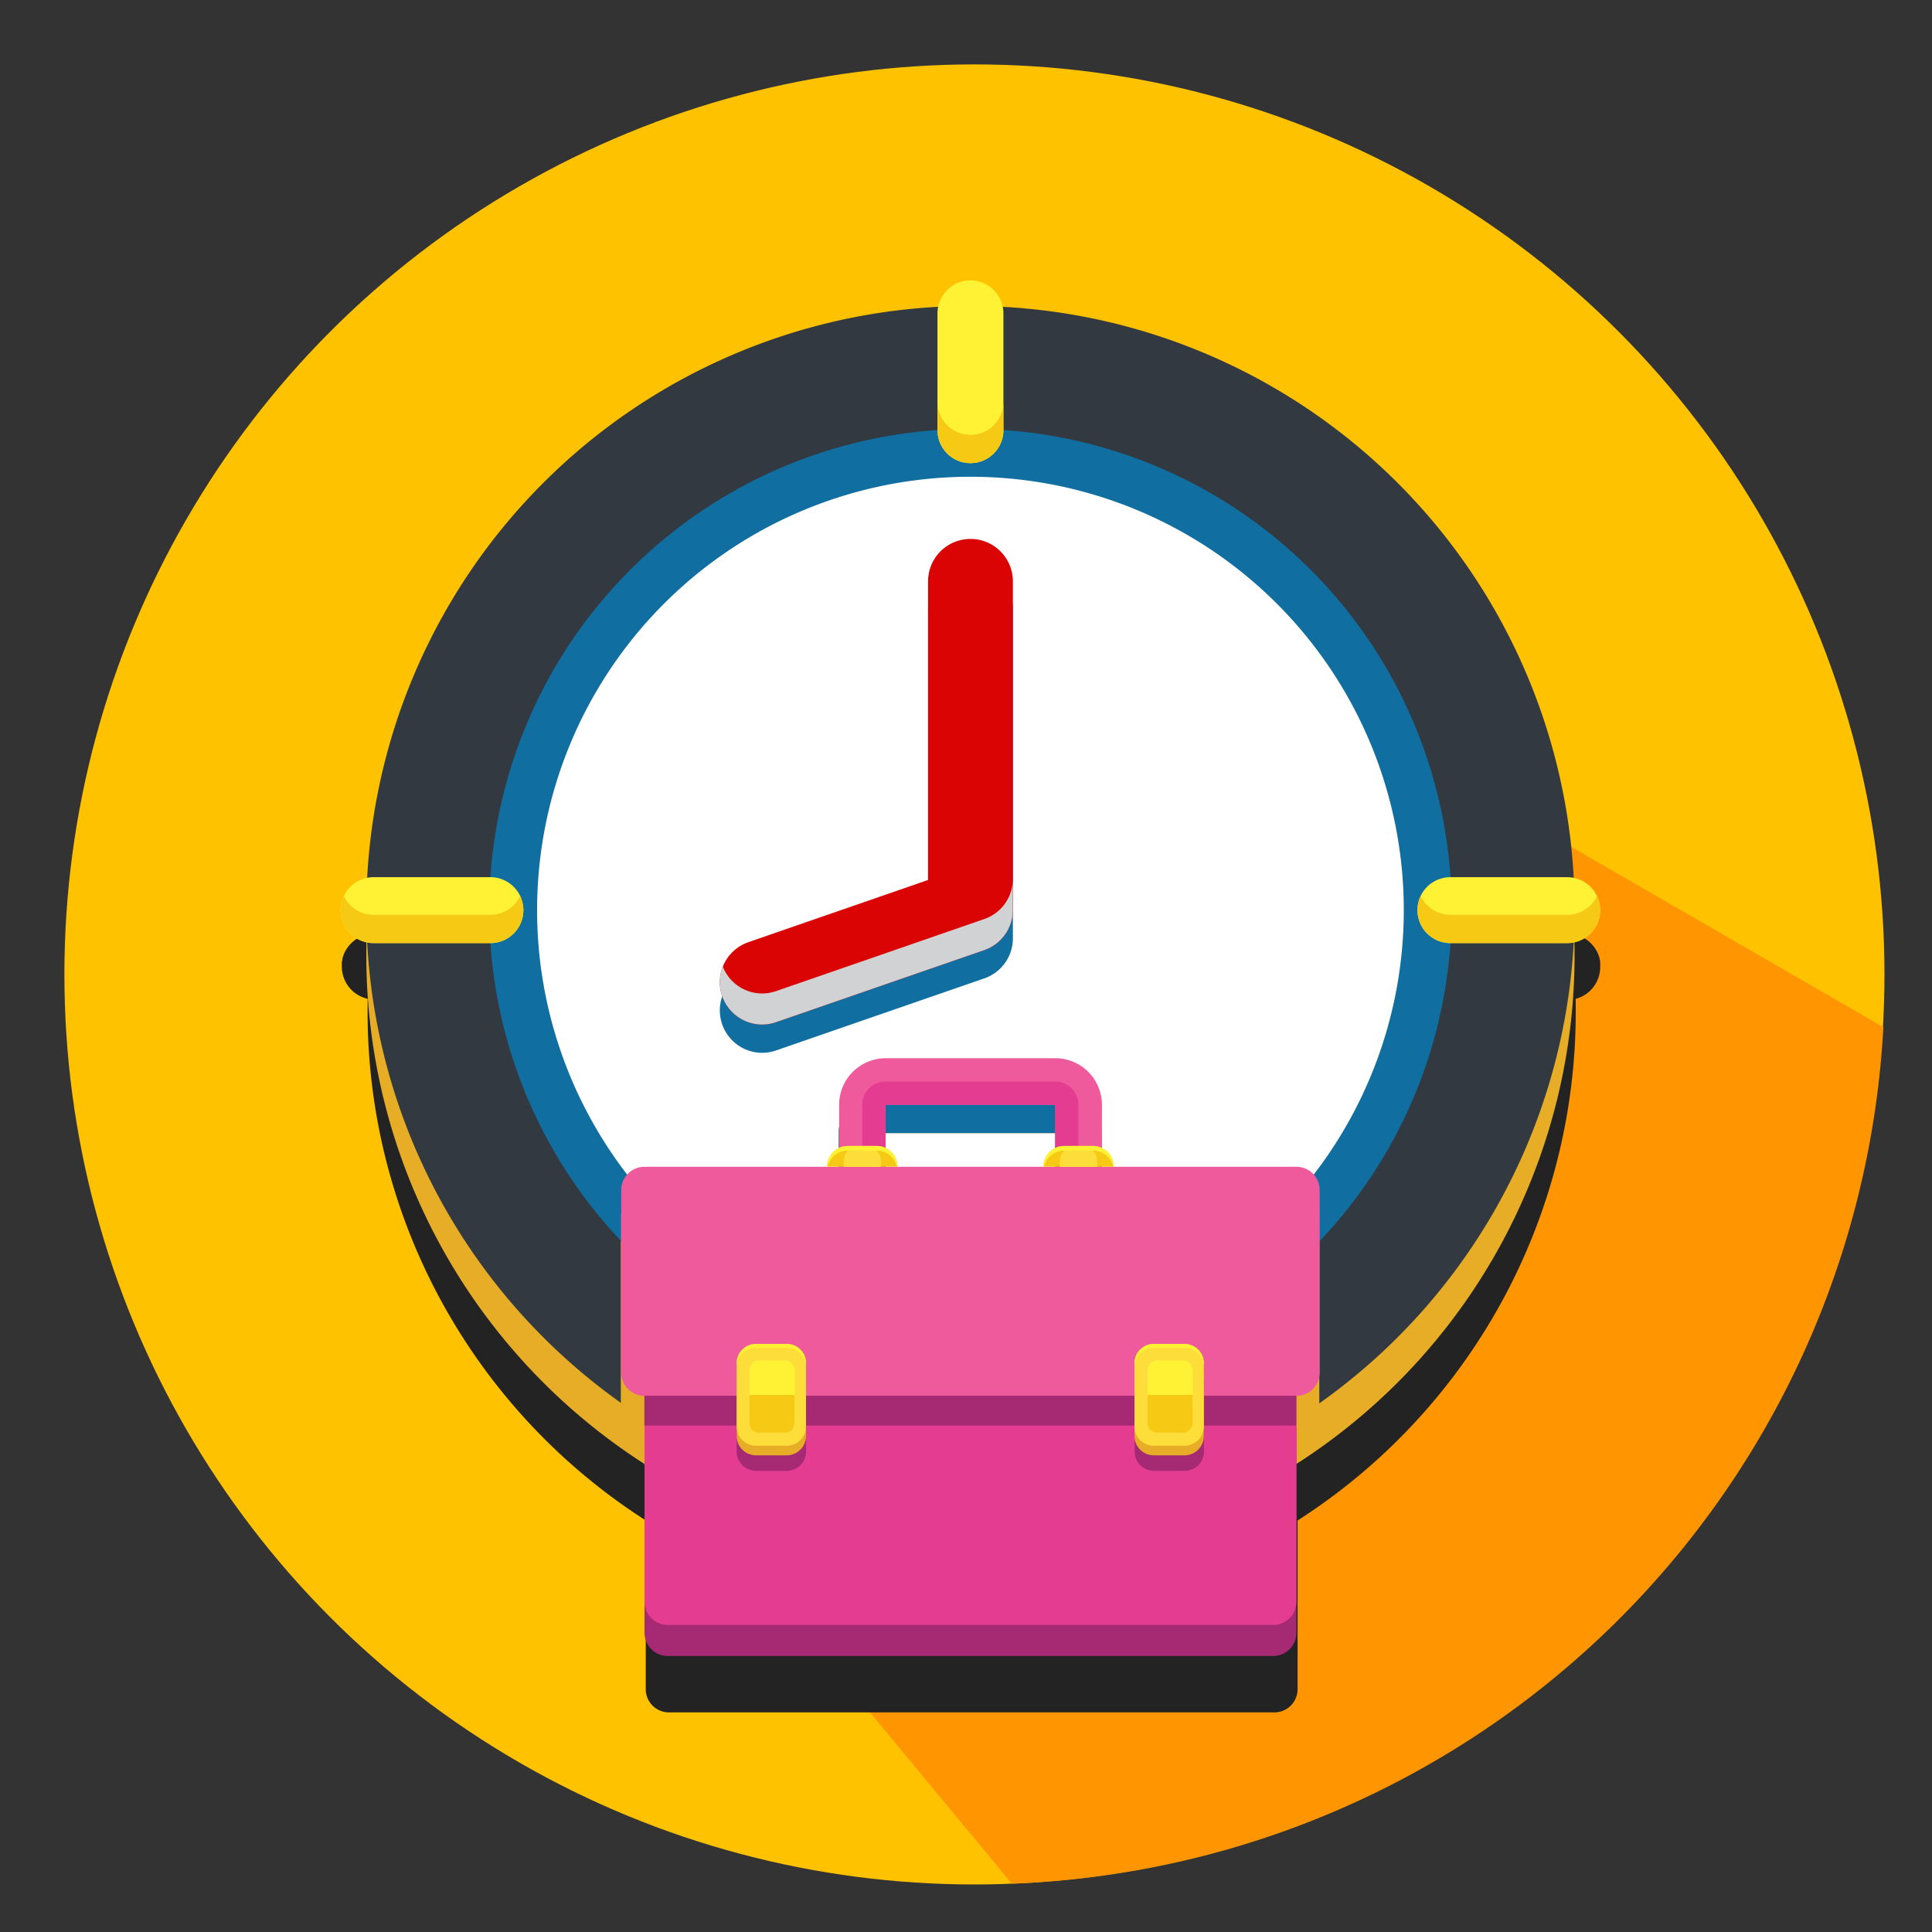 <svg xmlns="http://www.w3.org/2000/svg" xmlns:xlink="http://www.w3.org/1999/xlink" width="30" height="30" viewBox="0 0 30 30">
  <rect x="0" y="0" width="30" height="30" fill="#333333" stroke="none"/>
  <defs>
    <clipPath id="clip-working_hours">
      <rect width="30" height="30"/>
    </clipPath>
  </defs>
  <g id="working_hours" data-name="working hours" clip-path="url(#clip-working_hours)">
    <g id="Group_27" data-name="Group 27" transform="translate(-114.699 -336.699)">
      <g id="Group_26" data-name="Group 26" transform="translate(115.699 337.699)">
        <g id="Group_10" data-name="Group 10">
          <g id="Group_9" data-name="Group 9">
            <g id="Group_8" data-name="Group 8">
              <g id="Group_7" data-name="Group 7">
                <g id="Group_6" data-name="Group 6">
                  <g id="Group_5" data-name="Group 5">
                    <g id="Group_4" data-name="Group 4">
                      <g id="Group_3" data-name="Group 3">
                        <g id="Group_2" data-name="Group 2">
                          <g id="Group_1" data-name="Group 1">
                            <circle id="Ellipse_1" data-name="Ellipse 1" cx="14.131" cy="14.131" r="14.131" fill="#ffc200"/>
                          </g>
                        </g>
                      </g>
                    </g>
                  </g>
                </g>
              </g>
            </g>
          </g>
        </g>
      </g>
      <path id="Path_129" data-name="Path 129" d="M83.98,184.742a14.069,14.069,0,0,0,13.534-13.3l-6.848-3.955,2.243,1.633L89.6,165.843,74.4,173.168Z" transform="translate(46.43 181.206)" fill="#ff9500"/>
      <path id="Path_90" data-name="Path 90" d="M124.66,126.881a.521.521,0,0,0,0-.056s0-.007,0-.01,0-.031-.008-.046v-.007a.454.454,0,0,0-.014-.049v0a.513.513,0,0,0-.383-.333,9.381,9.381,0,0,0-8.865-8.865.512.512,0,0,0-1,0,9.381,9.381,0,0,0-8.865,8.865.512.512,0,0,0-.383.333v0a.477.477,0,0,0-.014.049.04.04,0,0,0,0,.006c0,.015-.006.03-.008.046s0,.007,0,.01a.527.527,0,0,0,0,.056.512.512,0,0,0,.4.5c0,.067,0,.135,0,.2a9.373,9.373,0,0,0,4.319,7.9V138.1a.361.361,0,0,0,.361.361h9.4a.361.361,0,0,0,.361-.361v-2.619a9.373,9.373,0,0,0,4.319-7.9c0-.068,0-.135,0-.2A.512.512,0,0,0,124.66,126.881Zm0,0" transform="translate(14.887 224.828)" fill="#232324"/>
      <path id="Path_91" data-name="Path 91" d="M129.312,129.529a9.381,9.381,0,1,1-9.381-9.381A9.381,9.381,0,0,1,129.312,129.529Zm0,0" transform="translate(9.837 222.004)" fill="#e7ad27"/>
      <path id="Path_92" data-name="Path 92" d="M129.312,119.931a9.381,9.381,0,1,1-9.381-9.381A9.381,9.381,0,0,1,129.312,119.931Zm0,0" transform="translate(9.837 230.9)" fill="#333940"/>
      <path id="Path_93" data-name="Path 93" d="M151.592,144.12a7.472,7.472,0,1,1-7.471-7.472A7.472,7.472,0,0,1,151.592,144.12Zm0,0" transform="translate(-14.352 206.711)" fill="#106ea0"/>
      <path id="Path_94" data-name="Path 94" d="M160.259,153.53a6.729,6.729,0,1,1-6.729-6.729A6.729,6.729,0,0,1,160.259,153.53Zm0,0" transform="translate(-23.762 197.301)" fill="#fff"/>
      <path id="Path_95" data-name="Path 95" d="M186.257,173.541a.658.658,0,0,1-.215-1.28l2.79-.966v-4.637a.658.658,0,1,1,1.317,0v5.105a.658.658,0,0,1-.443.622l-3.233,1.119A.662.662,0,0,1,186.257,173.541Zm0,0" transform="translate(-59.722 179.506)" fill="#106ea0"/>
      <path id="Path_96" data-name="Path 96" d="M186.257,167.541a.658.658,0,0,1-.215-1.28l2.79-.966v-4.637a.658.658,0,0,1,1.317,0v5.105a.658.658,0,0,1-.443.622l-3.233,1.119A.662.662,0,0,1,186.257,167.541Zm0,0" transform="translate(-59.722 185.068)" fill="#db0404"/>
      <path id="Path_97" data-name="Path 97" d="M189.707,232.821l-3.233,1.119a.656.656,0,0,1-.827-.381.657.657,0,0,0,.827.863l3.233-1.119a.658.658,0,0,0,.443-.622V232.2A.657.657,0,0,1,189.707,232.821Zm0,0" transform="translate(-59.724 118.149)" fill="#d0d2d3"/>
      <path id="Path_98" data-name="Path 98" d="M115.393,105.614v1.814a.512.512,0,0,1-1.024,0v-1.814a.512.512,0,1,1,1.024,0Zm-.512,16.208a.512.512,0,0,0-.512.512v1.814a.512.512,0,0,0,1.024,0v-1.814A.512.512,0,0,0,114.881,121.822Zm9.267-7.453h-1.814a.512.512,0,1,0,0,1.024h1.814a.512.512,0,0,0,0-1.024Zm-16.721,0h-1.814a.512.512,0,1,0,0,1.024h1.814a.512.512,0,0,0,0-1.024Zm0,0" transform="translate(14.887 235.951)" fill="#fff235"/>
      <g id="Group_25" data-name="Group 25" transform="translate(119.989 342.939)">
        <path id="Path_99" data-name="Path 99" d="M107.427,236.093h-1.814a.512.512,0,0,1-.462-.293.511.511,0,0,0,.462.731h1.814a.511.511,0,0,0,.462-.731A.512.512,0,0,1,107.427,236.093Zm0,0" transform="translate(-105.102 -228.128)" fill="#f6ca14"/>
        <path id="Path_100" data-name="Path 100" d="M232.313,360.012a.512.512,0,0,1-.512-.512v.439a.512.512,0,0,0,1.024,0V359.5A.512.512,0,0,1,232.313,360.012Zm0,0" transform="translate(-222.534 -342.779)" fill="#f6ca14"/>
        <path id="Path_101" data-name="Path 101" d="M336.029,236.093h-1.814a.512.512,0,0,1-.462-.293.511.511,0,0,0,.462.731h1.814a.511.511,0,0,0,.462-.731A.512.512,0,0,1,336.029,236.093Zm0,0" transform="translate(-316.983 -228.128)" fill="#f6ca14"/>
        <path id="Path_102" data-name="Path 102" d="M232.313,131.41a.512.512,0,0,1-.512-.512v.439a.512.512,0,0,0,1.024,0V130.9A.512.512,0,0,1,232.313,131.41Zm0,0" transform="translate(-222.534 -130.898)" fill="#f6ca14"/>
      </g>
      <path id="Path_103" data-name="Path 103" d="M175.141,277.93H172.3a.321.321,0,0,0-.142-.267l-.027-.016-.017-.008v-.67a.724.724,0,0,0-.723-.723h-2.635a.724.724,0,0,0-.723.723v.67l-.017.008-.027.016a.321.321,0,0,0-.141.267h-2.836a.362.362,0,0,0-.362.361v2.835a.362.362,0,0,0,.362.361v.621a9.387,9.387,0,0,0,10.123,0v-.621a.361.361,0,0,0,.361-.361v-2.835A.361.361,0,0,0,175.141,277.93Zm-3.744-.291a.327.327,0,0,0-.068.043l-.023.021a.309.309,0,0,0-.039.047l-.016.027a.321.321,0,0,0-.039.153h-2.266a.321.321,0,0,0-.039-.153.31.31,0,0,0-.016-.027.278.278,0,0,0-.028-.035.323.323,0,0,0-.1-.075v-.67H171.4v.67Zm0,0" transform="translate(-40.311 77.324)" fill="#e7ad27"/>
      <path id="Path_104" data-name="Path 104" d="M175.5,278.291a.361.361,0,0,0-.361-.361H172.3a.321.321,0,0,0-.142-.267l-.026-.016-.017-.008v-.67a.724.724,0,0,0-.723-.723h-2.635a.724.724,0,0,0-.723.723v.67l-.017.008-.027.016a.321.321,0,0,0-.142.267h-2.836a.362.362,0,0,0-.362.361v.355a7.471,7.471,0,0,0,10.846,0Zm-4.106-.652a.327.327,0,0,0-.068.043l-.023.021a.309.309,0,0,0-.039.047l-.016.027a.321.321,0,0,0-.039.153h-2.266a.321.321,0,0,0-.039-.153.31.31,0,0,0-.016-.027.278.278,0,0,0-.028-.035.323.323,0,0,0-.1-.075v-.67H171.4v.67Zm0,0" transform="translate(-40.311 77.324)" fill="#106ea0"/>
      <path id="Path_105" data-name="Path 105" d="M175.141,296.828H165.018a.362.362,0,0,1-.362-.361v-2.835a.362.362,0,0,1,.362-.361h10.123a.361.361,0,0,1,.361.361v2.835A.361.361,0,0,1,175.141,296.828Zm0,0" transform="translate(-40.311 61.546)" fill="#ee5a9c"/>
      <path id="Path_106" data-name="Path 106" d="M179.363,352.062h-9.4a.361.361,0,0,1-.361-.361v-3.2h10.123v3.2A.361.361,0,0,1,179.363,352.062Zm0,0" transform="translate(-44.895 10.351)" fill="#a62973"/>
      <path id="Path_107" data-name="Path 107" d="M179.363,345.472h-9.4a.361.361,0,0,1-.361-.361v-3.2h10.123v3.2A.361.361,0,0,1,179.363,345.472Zm0,0" transform="translate(-44.895 16.459)" fill="#e43c90"/>
      <path id="Path_108" data-name="Path 108" d="M169.6,341.914h10.123v.462H169.6Zm0,0" transform="translate(-44.895 16.459)" fill="#a62973"/>
      <path id="Path_109" data-name="Path 109" d="M214.98,271.93h-.723v-.961h-2.635v.961H210.9v-.961a.724.724,0,0,1,.723-.723h2.635a.724.724,0,0,1,.723.723Zm0,0" transform="translate(-83.171 82.885)" fill="#ee5a9c"/>
      <path id="Path_110" data-name="Path 110" d="M219.2,276.513v-.961a.362.362,0,0,0-.362-.361h-2.635a.361.361,0,0,0-.361.361v.961h.361v-.961h2.635v.961Zm0,0" transform="translate(-87.755 78.302)" fill="#e43c90"/>
      <path id="Path_111" data-name="Path 111" d="M209.468,289.193h-1.093a.322.322,0,0,1,.321-.321h.45A.321.321,0,0,1,209.468,289.193Zm0,0" transform="translate(-80.833 65.622)" fill="#f6ca14"/>
      <path id="Path_112" data-name="Path 112" d="M255.382,289.193h-1.093a.322.322,0,0,1,.321-.321h.45A.321.321,0,0,1,255.382,289.193Zm0,0" transform="translate(-123.388 65.622)" fill="#f6ca14"/>
      <path id="Path_113" data-name="Path 113" d="M258.379,289.2H257.8v-.087a.234.234,0,0,1,.234-.234h.111a.234.234,0,0,1,.234.234v.087Zm0,0" transform="translate(-126.643 65.619)" fill="#fddd3a"/>
      <path id="Path_114" data-name="Path 114" d="M212.469,289.2h-.578v-.087a.234.234,0,0,1,.234-.234h.111a.234.234,0,0,1,.234.234Zm0,0" transform="translate(-84.091 65.619)" fill="#fddd3a"/>
      <path id="Path_115" data-name="Path 115" d="M209.146,288.871h-.45a.322.322,0,0,0-.321.321h.008a.322.322,0,0,1,.313-.249h.45a.322.322,0,0,1,.313.249h.008A.321.321,0,0,0,209.146,288.871Zm0,0" transform="translate(-80.833 65.622)" fill="#fff235"/>
      <path id="Path_116" data-name="Path 116" d="M255.057,288.871h-.45a.322.322,0,0,0-.321.321h.009a.321.321,0,0,1,.313-.249h.45a.321.321,0,0,1,.313.249h.009A.322.322,0,0,0,255.057,288.871Zm0,0" transform="translate(-123.385 65.622)" fill="#fff235"/>
      <path id="Path_117" data-name="Path 117" d="M190.283,334.528a.3.3,0,0,0-.3-.3h-.477a.294.294,0,0,0-.142.036.281.281,0,0,0-.04.026.246.246,0,0,0-.029.025.3.3,0,0,0-.087.211v1.131a.3.3,0,0,0,.3.3h.477a.3.3,0,0,0,.3-.3v-1.131Zm0,0" transform="translate(-63.07 23.581)" fill="#a62973"/>
      <path id="Path_118" data-name="Path 118" d="M189.982,334.547h-.477a.3.3,0,0,1-.3-.3v-.982a.3.3,0,0,1,.3-.3h.477a.3.3,0,0,1,.3.3v.982A.3.3,0,0,1,189.982,334.547Zm0,0" transform="translate(-63.067 24.75)" fill="#e7ad27"/>
      <path id="Path_119" data-name="Path 119" d="M189.982,332.512h-.477a.3.3,0,0,1-.3-.3v-.982a.3.3,0,0,1,.3-.3h.477a.3.3,0,0,1,.3.3v.982A.3.3,0,0,1,189.982,332.512Zm0,0" transform="translate(-63.067 26.636)" fill="#fddd3a"/>
      <path id="Path_120" data-name="Path 120" d="M189.982,330.934h-.477a.3.3,0,0,0-.3.3v.059a.3.3,0,0,1,.3-.3h.477a.3.3,0,0,1,.3.3v-.059A.3.3,0,0,0,189.982,330.934Zm0,0" transform="translate(-63.067 26.636)" fill="#fff235"/>
      <path id="Path_121" data-name="Path 121" d="M192.442,334.395h-.4a.149.149,0,0,0-.149.149v.623h.7v-.623A.149.149,0,0,0,192.442,334.395Zm0,0" transform="translate(-65.554 23.429)" fill="#fff235"/>
      <path id="Path_122" data-name="Path 122" d="M192.591,341.719h-.7v.437a.149.149,0,0,0,.149.149h.4a.149.149,0,0,0,.149-.149Zm0,0" transform="translate(-65.554 16.64)" fill="#f6ca14"/>
      <path id="Path_123" data-name="Path 123" d="M274.8,334.528a.3.3,0,0,0-.3-.3h-.477a.293.293,0,0,0-.142.036.283.283,0,0,0-.04.026.3.3,0,0,0-.029.025.3.3,0,0,0-.087.211v1.131a.3.3,0,0,0,.3.3h.477a.3.3,0,0,0,.3-.3Zm0,0" transform="translate(-141.408 23.581)" fill="#a62973"/>
      <path id="Path_124" data-name="Path 124" d="M274.5,334.547h-.477a.3.3,0,0,1-.3-.3v-.982a.3.3,0,0,1,.3-.3h.477a.3.3,0,0,1,.3.3v.982A.3.3,0,0,1,274.5,334.547Zm0,0" transform="translate(-141.408 24.75)" fill="#e7ad27"/>
      <path id="Path_125" data-name="Path 125" d="M274.5,332.512h-.477a.3.3,0,0,1-.3-.3v-.982a.3.3,0,0,1,.3-.3h.477a.3.3,0,0,1,.3.3v.982A.3.3,0,0,1,274.5,332.512Zm0,0" transform="translate(-141.408 26.636)" fill="#fddd3a"/>
      <path id="Path_126" data-name="Path 126" d="M274.5,330.934h-.477a.3.3,0,0,0-.3.3v.059a.3.3,0,0,1,.3-.3h.477a.3.3,0,0,1,.3.3v-.059A.3.3,0,0,0,274.5,330.934Zm0,0" transform="translate(-141.408 26.636)" fill="#fff235"/>
      <path id="Path_127" data-name="Path 127" d="M276.961,334.395h-.4a.149.149,0,0,0-.149.149v.623h.7v-.623A.149.149,0,0,0,276.961,334.395Zm0,0" transform="translate(-143.891 23.429)" fill="#fff235"/>
      <path id="Path_128" data-name="Path 128" d="M277.11,341.719h-.7v.437a.149.149,0,0,0,.149.149h.4a.149.149,0,0,0,.149-.149Zm0,0" transform="translate(-143.891 16.64)" fill="#f6ca14"/>
    </g>
  </g>
</svg>
